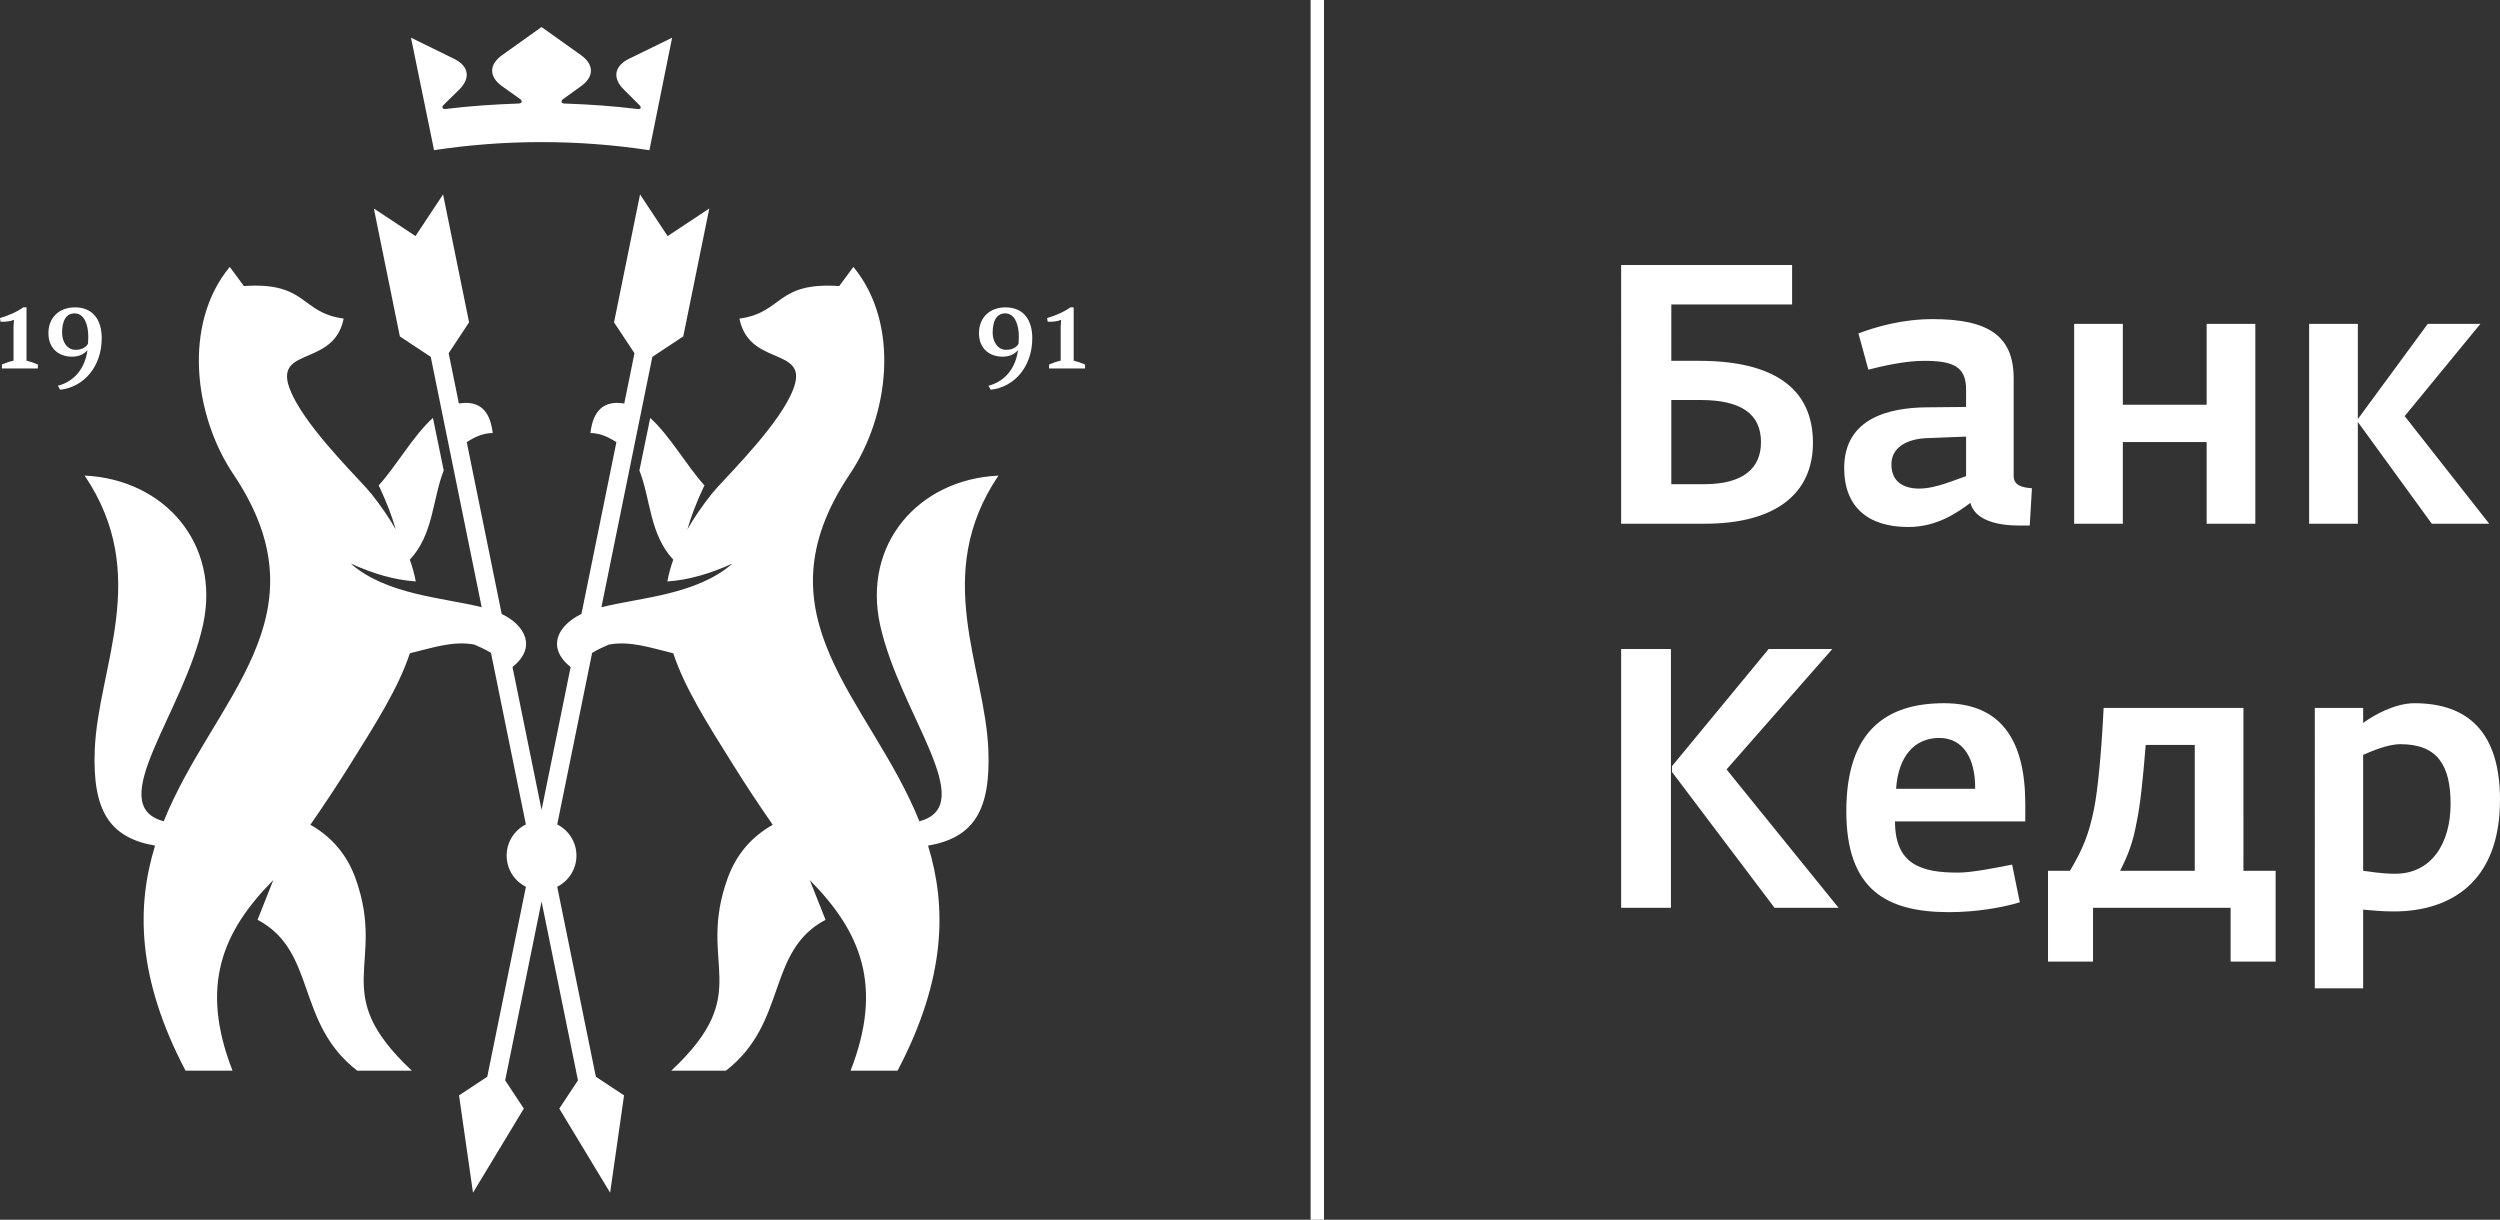 <?xml version="1.0" encoding="utf-8"?>
<!-- Generator: Adobe Illustrator 16.0.0, SVG Export Plug-In . SVG Version: 6.00 Build 0)  -->
<!DOCTYPE svg PUBLIC "-//W3C//DTD SVG 1.1//EN" "http://www.w3.org/Graphics/SVG/1.1/DTD/svg11.dtd">
<svg version="1.1" id="Layer_1" xmlns="http://www.w3.org/2000/svg" xmlns:xlink="http://www.w3.org/1999/xlink" x="0px" y="0px"
	 width="341.347px" height="166.538px" viewBox="0 0 341.347 166.538" enable-background="new 0 0 341.347 166.538"
	 xml:space="preserve">
<rect x="0" y="0" width="341.347" height="166.538" fill="#333333" stroke="none"/>
<path fill-rule="evenodd" clip-rule="evenodd" fill="#FFFFFF" d="M178.951,166.538h1.826V0h-1.826V166.538L178.951,166.538z
	 M91.769,5.148l-5.916,2.894c-1.992,0.992-2.255,2.637-0.671,4.191l2.084,2.077c0.4,0.341,0.229,0.68-0.281,0.567
	c-3.247-0.399-6.545-0.626-9.901-0.74c-0.456,0-0.568-0.342-0.173-0.625l2.42-1.74c1.806-1.291,1.806-2.951,0-4.242l-5.389-3.841
	L68.554,7.53c-1.808,1.291-1.808,2.951,0,4.242l2.445,1.74c0.396,0.283,0.283,0.625-0.229,0.625c-3.3,0.114-6.656,0.341-9.901,0.74
	c-0.455,0.055-0.623-0.227-0.282-0.567l2.119-2.077c1.574-1.555,1.314-3.193-0.671-4.187l-5.919-2.898l3.137,15.293l0.004,0.062
	c4.788-0.723,9.694-1.101,14.681-1.101c5.003,0,9.924,0.378,14.733,1.108L91.769,5.148L91.769,5.148z M148.15,50.312h-4.91v-0.545
	c0.511-0.216,1.041-0.401,1.584-0.526v-4.646l0.062-0.921c-0.562,0.233-1.228,0.278-1.836,0.25l-0.076-0.497
	c0.98-0.279,2.287-0.808,3.17-1.46h0.453v7.273c0.509,0.125,1.042,0.311,1.553,0.526V50.312L148.15,50.312z M137.29,41.967
	c2.426,0,3.656,1.661,3.656,4.212c0,3.838-2.394,6.666-5.675,7.037l-0.313-0.541c2.411-0.653,3.717-2.519,4.042-4.866
	c-0.448,0.496-1.056,0.889-2.115,0.889c-1.814,0-3.217-1.136-3.217-3.204C133.668,43.444,135.053,41.967,137.29,41.967
	L137.29,41.967z M137.369,47.765L137.369,47.765c0.822,0,1.416-0.33,1.694-0.81c0.029-0.266,0.047-0.716,0.047-1.01
	c0-1.553-0.515-3.157-1.867-3.157c-1.135,0-1.706,0.963-1.706,2.66C135.537,46.647,136.22,47.765,137.369,47.765L137.369,47.765z
	 M10.235,41.967c2.424,0,3.653,1.661,3.653,4.212c0,3.838-2.395,6.666-5.675,7.037l-0.309-0.541
	c2.403-0.653,3.711-2.519,4.041-4.866c-0.452,0.496-1.06,0.889-2.119,0.889c-1.82,0-3.216-1.136-3.216-3.204
	C6.61,43.444,7.993,41.967,10.235,41.967L10.235,41.967z M10.308,47.765L10.308,47.765c0.827,0,1.416-0.33,1.697-0.81
	c0.03-0.266,0.047-0.716,0.047-1.01c0-1.553-0.514-3.157-1.866-3.157c-1.135,0-1.71,0.963-1.71,2.66
	C8.475,46.647,9.16,47.765,10.308,47.765L10.308,47.765z M5.172,50.312H0.261v-0.545c0.515-0.216,1.044-0.401,1.587-0.526v-4.646
	l0.063-0.921c-0.562,0.233-1.232,0.278-1.836,0.25L0,43.427c0.979-0.279,2.285-0.808,3.17-1.46h0.451v7.273
	c0.513,0.125,1.043,0.311,1.551,0.526V50.312L5.172,50.312z M63.729,60.371c1.138-0.746,2.308-1.247,3.545-1.244
	c-0.344-3.024-1.788-4.506-4.618-4.032l-1.397-6.868l2.788-4.215v-0.006l-3.551-17.462l-3.766,5.69l-5.686-3.767l3.552,17.466
	l4.216,2.791l6.957,34.184c-5.333-1.332-13.019-1.685-17.892-5.968c3.04,1.389,6.02,2.264,8.892,2.446
	c-0.186-0.971-0.452-1.964-0.812-2.969c3.247-3.469,3.081-8.265,4.629-12.178l-1.474-7.179c-2.739,2.482-4.974,6.545-7.411,9.22
	c0.058,0.117,0.107,0.219,0.154,0.311c0.952,2.03,1.67,3.919,2.181,5.7c-0.894-1.565-1.998-3.187-3.351-4.892
	c-1.272-1.607-7.509-7.618-10.212-12.41c-4.731-8.359,5.002-4.189,6.451-11.491c-5.959-0.786-4.934-5.035-13.623-4.44
	c-0.648-0.871-1.287-1.743-1.933-2.614c-6.443,7.81-4.874,20.314,0.479,28.279l0,0c13.126,19.542-2.755,30.657-9.492,47.411
	c-8.307-2.193,2.731-14.737,5.369-26.838c2.406-11.044-5.263-19.848-16.168-20.359c9.167,13.561,1.832,26.072,1.38,37.474
	c-0.321,8.266,2.012,11.976,8.236,13.05c-2.546,8.287-2.506,18.035,4.161,30.729h6.415c-4.521-11.597-1.375-19.014,5.57-26.026
	l-2.151,5.424c8.118,4.29,5.133,14.062,13.612,20.603h7.459c-11.595-10.838-3.373-14.322-7.715-26.309
	c-1.108-3.06-3.124-5.568-6.146-7.268c1.876-2.706,3.692-5.445,5.436-8.234c3.501-5.607,6.573-10.425,8.15-15.182
	c2.978-0.715,5.871-1.743,8.811-1.185c0.791,0.339,1.552,0.699,2.231,1.11l0.032,0.021l4.766,23.421
	c-1.558,0.784-2.626,2.396-2.626,4.257c0,1.865,1.071,3.478,2.631,4.259l-5.277,25.936l-3.855,2.547l1.907,13.289l6.938-11.49
	l-2.546-3.849l4.969-24.426l4.971,24.426l-2.55,3.849l6.942,11.49l1.9-13.289l-3.848-2.547l-5.277-25.939
	c1.556-0.783,2.625-2.394,2.625-4.255c0-1.858-1.069-3.47-2.623-4.255l4.765-23.422l0.033-0.021c0.68-0.411,1.44-0.771,2.233-1.11
	c2.938-0.559,5.831,0.47,8.812,1.185c1.576,4.757,4.644,9.574,8.147,15.182c1.738,2.789,3.559,5.528,5.434,8.234
	c-3.017,1.699-5.037,4.208-6.145,7.268c-4.343,11.986,3.884,15.471-7.716,26.309h7.459c8.48-6.54,5.492-16.312,13.612-20.603
	l-2.151-5.424c6.942,7.013,10.089,14.43,5.571,26.026h6.415c6.669-12.693,6.709-22.441,4.161-30.729
	c6.224-1.074,8.558-4.784,8.236-13.05c-0.452-11.401-7.786-23.913,1.378-37.474c-10.903,0.512-18.573,9.315-16.166,20.359
	c2.637,12.101,13.679,24.645,5.369,26.838l0,0c-6.736-16.754-22.619-27.869-9.488-47.411c5.352-7.965,6.919-20.47,0.478-28.279
	c-0.648,0.871-1.288,1.743-1.935,2.614c-8.69-0.595-7.66,3.654-13.627,4.44c1.452,7.302,11.188,3.132,6.458,11.491
	c-2.706,4.792-8.944,10.803-10.215,12.41c-1.353,1.705-2.46,3.326-3.351,4.892c0.508-1.781,1.232-3.67,2.181-5.7
	c0.047-0.092,0.097-0.193,0.158-0.311c-2.44-2.675-4.675-6.737-7.41-9.22l-1.476,7.179c1.548,3.913,1.381,8.709,4.626,12.178
	c-0.364,1.005-0.628,1.998-0.811,2.969c2.875-0.183,5.848-1.058,8.895-2.446c-4.877,4.283-12.563,4.636-17.896,5.968l6.954-34.184
	l4.22-2.791l3.553-17.466l-5.688,3.767l-3.764-5.69l-3.552,17.462v0.006l2.792,4.215l-1.397,6.868
	c-2.834-0.475-4.274,1.007-4.619,4.032c1.237-0.003,2.406,0.5,3.545,1.246l-4.771,23.451c-3.22,1.545-4.833,4.587-1.476,7.249
	l-3.968,19.504L69.975,91.07c3.349-2.659,1.74-5.696-1.474-7.242L63.729,60.371L63.729,60.371z M316.061,96.664h6.601v2.048
	c1.394-1.049,4.346-2.696,6.992-2.696c7.348,0,11.693,3.994,11.693,13.188c0,11.395-6.945,15.242-14.489,15.242
	c-1.649,0-3.048-0.149-4.196-0.245v10.744h-6.601V96.664L316.061,96.664z M334.601,109.757L334.601,109.757
	c0-5.197-1.75-8.147-6.843-8.147c-1.854,0-4.1,1.048-5.097,1.452V118.9c0.997,0.102,2.343,0.399,4.393,0.399
	C331.951,119.299,334.601,115.202,334.601,109.757L334.601,109.757z M279.631,118.9h2.998c1.749-2.951,2.599-4.999,3.296-8.496
	c0.504-2.55,1.002-7.546,1.301-13.74h19.09V118.9h4.396v12.395h-6.146v-7.347h-18.787v7.347h-6.147V118.9L279.631,118.9z
	 M299.67,118.9L299.67,118.9v-17.191h-6.697c-0.397,4.899-0.75,8.249-1.247,10.595c-0.5,2.749-1.149,4.4-2.248,6.597H299.67
	L299.67,118.9z M252.094,110.753c0-11.146,5.647-14.738,13.344-14.738c7.892,0,11.091,5.193,11.091,13.742v2.396H258.74
	c0,5.996,3.75,6.992,8.596,6.992c1.901,0,5.147-0.646,7.398-1.095l1.046,5.146c-2.248,0.699-5.896,1.349-9.646,1.349
	C257.542,124.546,252.094,121.451,252.094,110.753L252.094,110.753z M269.687,107.705L269.687,107.705
	c0.046-4.097-1.604-6.947-4.901-6.947c-3.347,0-5.597,2.454-5.896,6.947H269.687L269.687,107.705z M221.349,88.615h6.797v35.333
	h-6.797V88.615L221.349,88.615z M228.296,105.406L228.296,105.406v-0.799l13.193-15.992h8.694l-14.441,16.442l15.293,18.891h-8.745
	L228.296,105.406L228.296,105.406z M315.288,44.22h6.649v12.995l9.548-12.995h7.189l-10.342,12.596l11.544,14.691h-7.843
	l-10.097-13.896v13.896h-6.649V44.22L315.288,44.22z M283.204,44.22h6.646v11.046h11.443V44.22h6.646v27.287h-6.646V60.361H289.85
	v11.146h-6.646V44.22L283.204,44.22z M251.802,63.911c0-6.845,6.197-8.246,11.245-8.294l5.398-0.053v-2.396
	c0-3.15-1.801-3.9-5.747-3.9c-2.602,0-5.599,0.701-7.597,1.202l-1.352-4.948c2.399-0.897,5.946-1.95,10.146-1.95
	c7.543,0,11.047,2.25,11.047,8.095v13.299c0,1.297,1.098,1.6,2.495,1.698l-0.299,5.093h-1.45c-2.896,0-6.046-0.697-6.65-3.098
	c-1.746,1.303-4.546,3.297-8.489,3.297C255,71.955,251.802,69.16,251.802,63.911L251.802,63.911z M268.446,65.014L268.446,65.014
	v-5.4l-5.049,0.199c-3.152,0.051-5.148,1.349-5.148,3.601c0,2.4,1.701,3.297,3.799,3.297
	C264.349,66.71,267.043,65.46,268.446,65.014L268.446,65.014z M221.349,36.179h23.342v5.395h-16.492v7.693h3.795
	c10.099,0,15.543,3.7,15.543,11.195c0,7.046-5.246,11.045-14.742,11.045h-11.445V36.179L221.349,36.179z M228.199,54.617
	L228.199,54.617v11.496h4.446c5.544,0,7.797-2.3,7.797-5.752c0-3.798-2.65-5.744-8.245-5.744H228.199z"/>
</svg>
